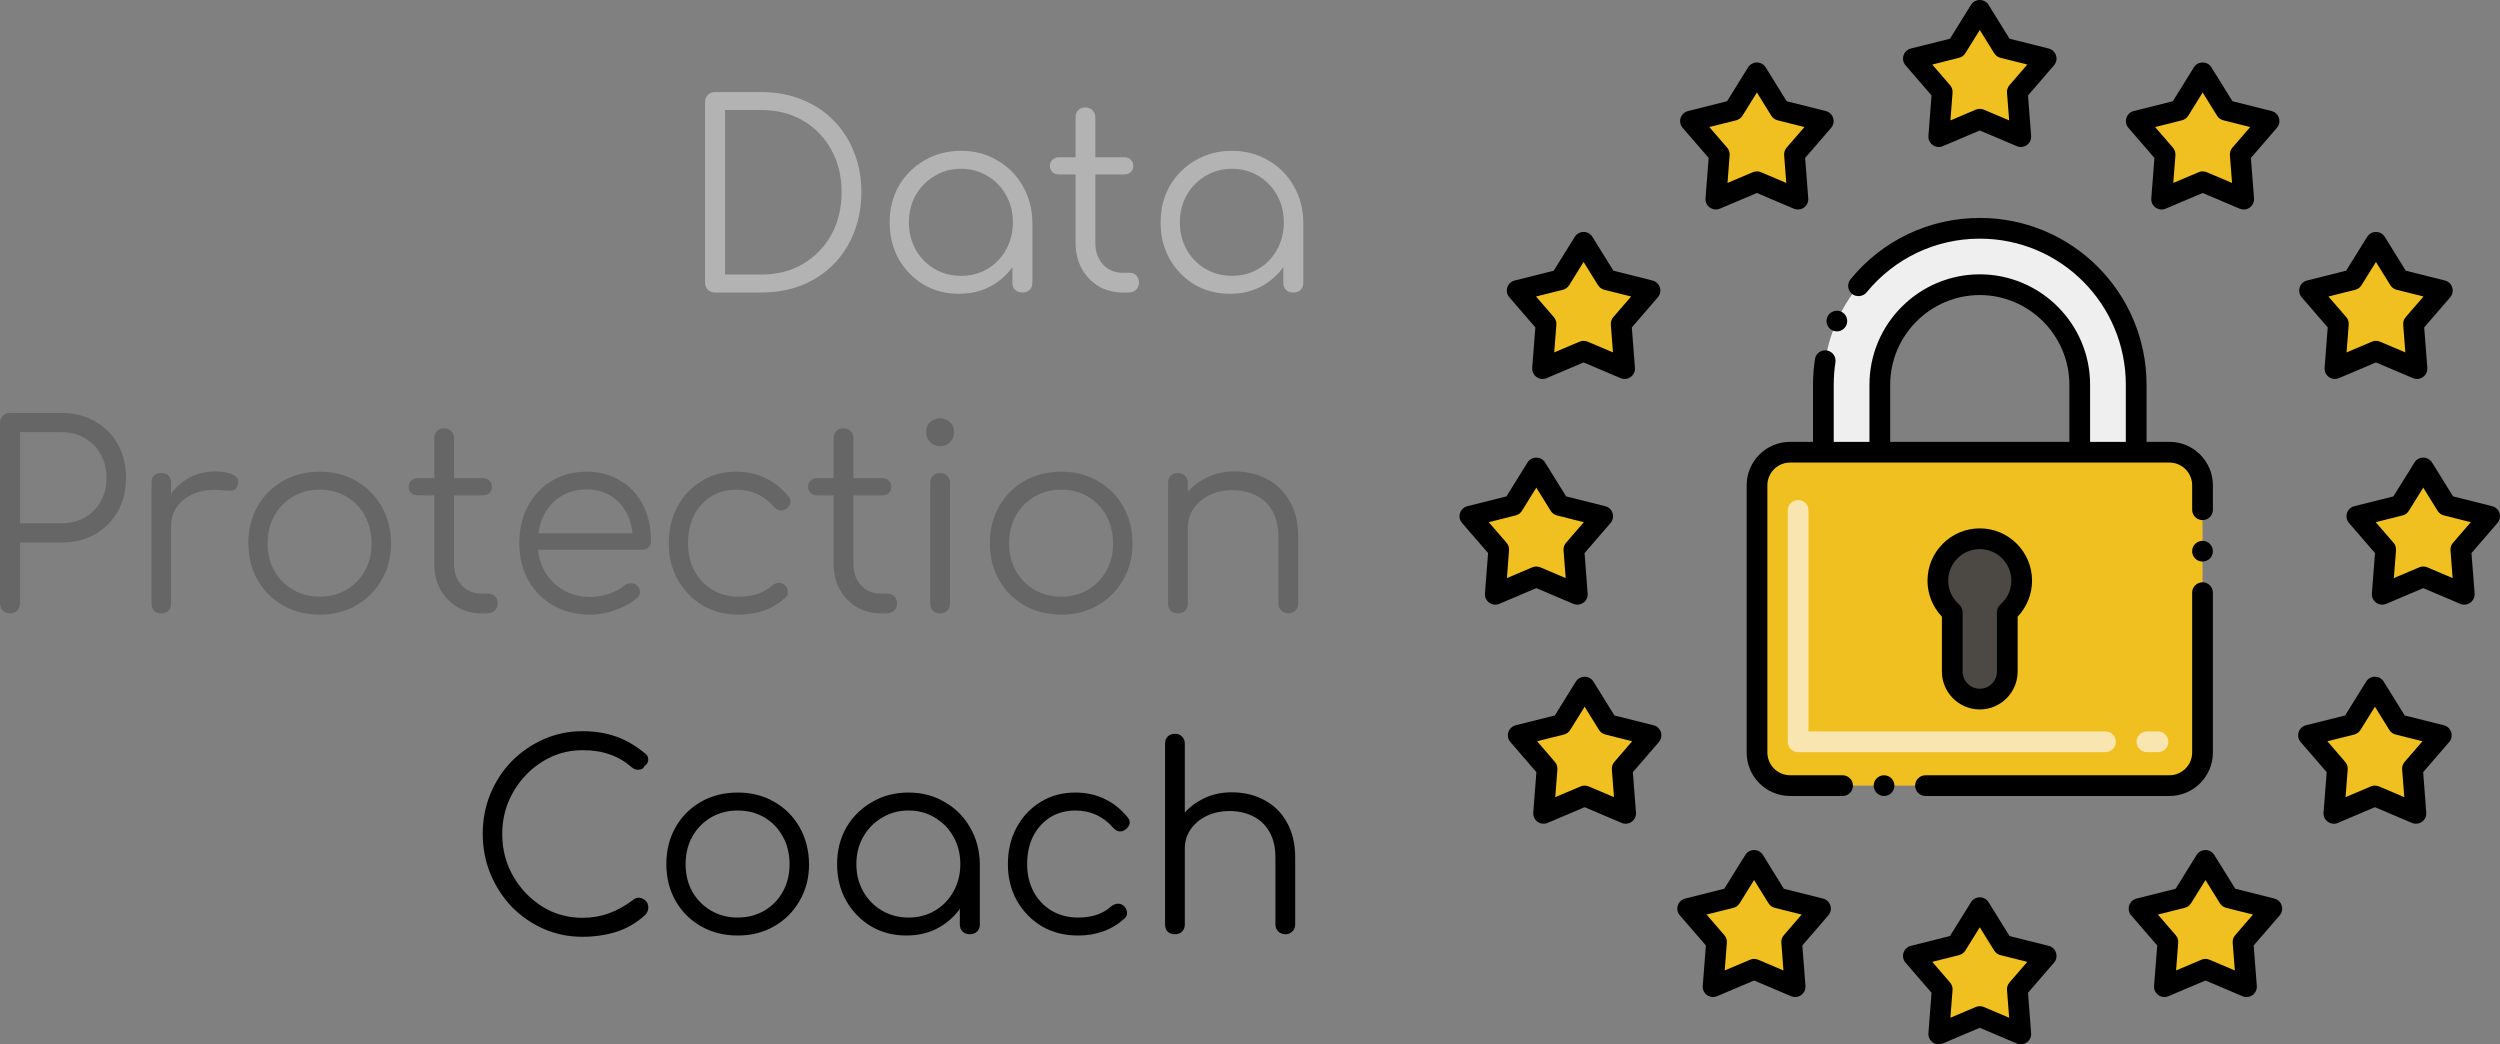 <?xml version="1.0" encoding="UTF-8" standalone="no"?>
<svg
   enable-background="new 0 0 256 256"
   height="503.998"
   viewBox="0 0 603.261 251.999"
   width="1206.522"
   version="1.1"
   id="svg36"
   sodipodi:docname="logo.svg"
   inkscape:version="1.3 (0e150ed, 2023-07-21)"
   xmlns:inkscape="http://www.inkscape.org/namespaces/inkscape"
   xmlns:sodipodi="http://sodipodi.sourceforge.net/DTD/sodipodi-0.dtd"
   xmlns="http://www.w3.org/2000/svg"
   xmlns:svg="http://www.w3.org/2000/svg">
  <rect x="0" y="0" width="603.261" height="251.999" fill="#808080" stroke="none"/>
  <defs
     id="defs36" />
  <sodipodi:namedview
     id="namedview36"
     pagecolor="#ffffff"
     bordercolor="#000000"
     borderopacity="0.25"
     inkscape:showpageshadow="2"
     inkscape:pageopacity="0.0"
     inkscape:pagecheckerboard="0"
     inkscape:deskcolor="#d1d1d1"
     inkscape:zoom="0.4609375"
     inkscape:cx="606.37288"
     inkscape:cy="251.66102"
     inkscape:window-width="1512"
     inkscape:window-height="917"
     inkscape:window-x="0"
     inkscape:window-y="65"
     inkscape:window-maximized="0"
     inkscape:current-layer="svg36" />
  <g
     id="Layer_1"
     transform="translate(349.726,-2.001)">
    <g
       id="g36">
      <g
         id="g11">
        <g
           id="g10">
          <g
             id="g1">
            <path
               d="m 165.742,94.825 v 16.289 H 152.126 V 94.825 c 0,-13.299 -10.825,-24.124 -24.124,-24.124 -13.299,0 -24.124,10.825 -24.124,24.124 v 16.289 H 90.262 V 94.825 c 0,-20.845 16.896,-37.74 37.74,-37.74 20.844,0 37.74,16.896 37.74,37.74 z"
               fill="#efefef"
               id="path1" />
          </g>
          <g
             id="g2">
            <path
               d="M 173.773,111.116 H 82.23 c -4.409,0 -7.983,3.574 -7.983,7.983 v 64.495 c 0,4.409 3.574,7.983 7.983,7.983 h 91.543 c 4.409,0 7.983,-3.574 7.983,-7.983 V 119.1 c 0,-4.41 -3.574,-7.984 -7.983,-7.984 z"
               fill="#f0c020"
               id="path2" />
          </g>
          <g
             id="g3">
            <path
               d="m 171.002,183.498 h -2.667 c -1.381,0 -2.5,-1.119 -2.5,-2.5 0,-1.381 1.119,-2.5 2.5,-2.5 h 2.667 c 1.381,0 2.5,1.119 2.5,2.5 0,1.381 -1.119,2.5 -2.5,2.5 z m -12.667,0 H 84.168 c -1.381,0 -2.5,-1.119 -2.5,-2.5 v -55.833 c 0,-1.381 1.119,-2.5 2.5,-2.5 1.381,0 2.5,1.119 2.5,2.5 v 53.333 h 71.667 c 1.381,0 2.5,1.119 2.5,2.5 0,1.381 -1.119,2.5 -2.5,2.5 z"
               fill="#f9e5af"
               id="path3" />
          </g>
          <g
             id="g4">
            <path
               d="m 138.118,142.117 c 0,-5.587 -4.529,-10.116 -10.116,-10.116 -5.587,0 -10.116,4.529 -10.116,10.116 0,3.044 1.35,5.766 3.477,7.62 v 14.318 c 0,3.667 2.972,6.638 6.638,6.638 3.666,0 6.638,-2.972 6.638,-6.638 v -14.318 c 2.128,-1.854 3.479,-4.577 3.479,-7.62 z"
               fill="#4c4945"
               id="path4" />
          </g>
          <g
             id="g9">
            <circle
               cx="104.902"
               cy="191.578"
               r="2.5"
               id="circle4" />
            <path
               d="m 181.762,132.508 c -1.38,0 -2.51,1.12 -2.51,2.5 0,1.38 1.13,2.5 2.51,2.5 1.37,0 2.49,-1.12 2.49,-2.5 0,-1.38 -1.12,-2.5 -2.49,-2.5 z"
               id="path5" />
            <path
               d="m 112.402,191.578 c 0,1.38 1.12,2.5 2.5,2.5 h 58.87 c 5.78,0 10.48,-4.7 10.48,-10.48 v -38.59 c 0,-1.38 -1.12,-2.5 -2.49,-2.5 -1.38,0 -2.51,1.12 -2.51,2.5 v 38.59 c 0,3.01 -2.46,5.47 -5.48,5.48 h -58.87 c -1.38,0 -2.5,1.12 -2.5,2.5 z"
               id="path6" />
            <path
               d="m 94.902,189.078 h -12.67 c -3.02,-0.011 -5.48,-2.471 -5.48,-5.48 v -64.5 c 0,-3.02 2.46,-5.479 5.48,-5.479 h 91.54 c 3.02,0 5.48,2.46 5.48,5.479 v 5.91 c 0,1.38 1.13,2.5 2.51,2.5 1.37,0 2.49,-1.12 2.49,-2.5 v -5.91 c 0,-5.78 -4.7,-10.479 -10.48,-10.479 h -5.53 v -13.79 c 0,-22.197 -17.949,-40.24 -40.24,-40.24 -12.15,0 -23.52,5.4 -31.19,14.81 -0.864,1.045 -0.733,2.646 0.35,3.521 1.04,0.84 2.68,0.67 3.52,-0.36 6.73,-8.24 16.69,-12.97 27.32,-12.97 19.554,0 35.24,15.836 35.24,35.24 v 13.79 h -8.62 V 94.83 c 0,-14.681 -11.94,-26.62 -26.62,-26.63 -14.67,0.01 -26.62,11.949 -26.62,26.63 v 13.79 h -8.62 V 94.83 c 0,-1.82 0.14,-3.641 0.41,-5.41 0.21,-1.36 -0.73,-2.641 -2.09,-2.851 -1.37,-0.22 -2.64,0.73 -2.85,2.08 -0.31,2.03 -0.47,4.11 -0.47,6.181 v 13.79 h -5.53 c -5.78,0 -10.48,4.699 -10.48,10.479 v 64.5 c 0,5.78 4.7,10.48 10.48,10.48 h 12.67 c 1.38,0 2.5,-1.12 2.5,-2.5 0,-1.38 -1.12,-2.501 -2.5,-2.501 z m 11.48,-94.25 c 0.02,-11.91 9.72,-21.61 21.62,-21.63 11.9,0.02 21.6,9.72 21.62,21.63 v 13.79 h -43.24 z"
               id="path7" />
            <path
               d="m 128.002,173.193 c 5.039,0 9.138,-4.1 9.138,-9.139 V 150.8 c 2.223,-2.337 3.478,-5.441 3.478,-8.684 0,-6.957 -5.659,-12.616 -12.616,-12.616 -6.957,0 -12.616,5.659 -12.616,12.616 0,3.242 1.255,6.347 3.478,8.684 v 13.254 c 0,5.04 4.099,9.139 9.138,9.139 z m 0,-38.692 c 4.199,0 7.616,3.417 7.616,7.616 0,2.193 -0.955,4.284 -2.621,5.735 -0.544,0.476 -0.857,1.162 -0.857,1.885 v 14.317 c 0,2.282 -1.856,4.139 -4.138,4.139 -2.282,0 -4.138,-1.856 -4.138,-4.139 v -14.317 c 0,-0.723 -0.313,-1.409 -0.857,-1.885 -1.666,-1.451 -2.621,-3.542 -2.621,-5.735 0,-4.199 3.417,-7.616 7.616,-7.616 z"
               id="path8" />
            <path
               d="m 91.232,78.448 v 0.02 c -0.565,1.255 0.016,2.72 1.26,3.28 1.241,0.562 2.728,0.016 3.31,-1.26 0.565,-1.278 -0.016,-2.744 -1.27,-3.301 -1.23,-0.549 -2.76,0.04 -3.3,1.261 z"
               id="path9" />
          </g>
        </g>
      </g>
      <g
         id="g35">
        <g
           id="g24">
          <g
             id="g12">
            <path
               d="m 128.002,4.498 5.603,9.027 10.417,2.613 -6.954,8.045 0.835,10.788 -9.901,-4.201 -9.901,4.201 0.835,-10.788 -6.955,-8.045 10.418,-2.613 z"
               fill="#f0c020"
               id="path11" />
          </g>
          <g
             id="g13">
            <path
               d="m 128.002,221.025 5.603,9.027 10.417,2.613 -6.954,8.045 0.835,10.788 -9.901,-4.201 -9.901,4.201 0.835,-10.788 -6.955,-8.045 10.418,-2.613 z"
               fill="#f0c020"
               id="path12" />
          </g>
          <g
             id="g14">
            <path
               d="m 181.784,19.58 5.604,9.026 10.417,2.613 -6.955,8.045 0.836,10.788 -9.902,-4.201 -9.901,4.201 0.835,-10.788 -6.954,-8.045 10.417,-2.613 z"
               fill="#f0c020"
               id="path13" />
          </g>
          <g
             id="g15">
            <path
               d="m 223.603,60.472 5.604,9.027 10.417,2.613 -6.955,8.045 0.836,10.788 -9.902,-4.201 -9.901,4.201 0.835,-10.788 -6.954,-8.045 L 218,69.499 Z"
               fill="#f0c020"
               id="path14" />
          </g>
          <g
             id="g16">
            <path
               d="m 235.014,114.929 5.603,9.027 10.417,2.613 -6.954,8.045 0.835,10.788 -9.901,-4.201 -9.901,4.201 0.835,-10.788 -6.955,-8.045 10.418,-2.613 z"
               fill="#f0c020"
               id="path15" />
          </g>
          <g
             id="g17">
            <path
               d="m 223.351,167.796 5.604,9.026 10.417,2.613 -6.954,8.045 0.835,10.788 -9.902,-4.201 -9.901,4.201 0.835,-10.788 -6.954,-8.045 10.417,-2.613 z"
               fill="#f0c020"
               id="path16" />
          </g>
          <g
             id="g18">
            <path
               d="m 182.459,209.615 5.603,9.026 10.417,2.613 -6.954,8.045 0.835,10.788 -9.901,-4.201 -9.901,4.201 0.835,-10.788 -6.955,-8.045 10.418,-2.613 z"
               fill="#f0c020"
               id="path17" />
          </g>
          <g
             id="g19">
            <path
               d="m 74.219,19.58 -5.603,9.026 -10.417,2.613 6.954,8.045 -0.835,10.788 9.901,-4.201 9.901,4.201 -0.835,-10.788 6.955,-8.045 -10.418,-2.613 z"
               fill="#f0c020"
               id="path18" />
          </g>
          <g
             id="g20">
            <path
               d="m 32.4,60.472 -5.603,9.027 -10.417,2.613 6.954,8.045 -0.835,10.788 9.901,-4.201 9.901,4.201 -0.835,-10.788 6.955,-8.045 -10.418,-2.613 z"
               fill="#f0c020"
               id="path19" />
          </g>
          <g
             id="g21">
            <path
               d="m 20.99,114.929 -5.603,9.027 -10.418,2.613 6.955,8.045 -0.835,10.788 9.901,-4.201 9.901,4.201 -0.835,-10.788 6.954,-8.045 -10.417,-2.613 z"
               fill="#f0c020"
               id="path20" />
          </g>
          <g
             id="g22">
            <path
               d="m 32.652,167.796 -5.603,9.026 -10.417,2.613 6.954,8.045 -0.835,10.788 9.901,-4.201 9.901,4.201 -0.835,-10.788 6.955,-8.045 -10.418,-2.613 z"
               fill="#f0c020"
               id="path21" />
          </g>
          <g
             id="g23">
            <path
               d="m 73.545,209.615 -5.603,9.026 -10.418,2.613 6.955,8.045 -0.835,10.788 9.901,-4.201 9.901,4.201 -0.835,-10.788 6.954,-8.045 -10.417,-2.613 z"
               fill="#f0c020"
               id="path22" />
          </g>
        </g>
        <path
           d="m 110.092,17.768 6.27,7.26 -0.75,9.75 c -0.153,1.933 1.818,3.211 3.47,2.49 l 8.92,-3.78 8.93,3.78 c 1.67,0.718 3.613,-0.576 3.46,-2.49 l -0.75,-9.75 6.27,-7.26 c 1.216,-1.408 0.525,-3.594 -1.28,-4.06 l -9.44,-2.36 -5.07,-8.17 c -0.967,-1.57 -3.273,-1.569 -4.24,0 l -5.07,8.17 -9.44,2.36 c -1.803,0.466 -2.498,2.65 -1.28,4.06 z m 12.91,-1.82 c 0.64,-0.16 1.18,-0.55 1.52,-1.11 l 3.48,-5.6 3.48,5.6 c 0.34,0.56 0.88,0.95 1.51,1.11 l 6.48,1.63 -4.3,4.97 c -0.44,0.51 -0.65,1.16 -0.6,1.83 l 0.52,6.68 -6.11,-2.59 c -0.63,-0.26 -1.34,-0.26 -1.96,0 l -6.11,2.59 0.52,-6.68 c 0.05,-0.67 -0.16,-1.32 -0.61,-1.83 l -4.29,-4.97 z"
           id="path24" />
        <path
           d="m 144.632,230.238 -9.44,-2.36 -5.07,-8.17 c -0.966,-1.568 -3.271,-1.573 -4.24,0 l -5.07,8.16 -9.44,2.37 c -1.817,0.471 -2.49,2.658 -1.28,4.06 l 6.27,7.26 -0.75,9.75 c -0.148,1.845 1.715,3.226 3.47,2.49 l 8.92,-3.79 8.93,3.79 c 1.744,0.73 3.61,-0.635 3.46,-2.49 l -0.75,-9.75 6.27,-7.26 c 1.231,-1.426 0.498,-3.621 -1.28,-4.06 z m -9.46,8.84 c -0.43,0.5 -0.65,1.17 -0.6,1.82 l 0.52,6.69 -6.11,-2.59 c -0.593,-0.268 -1.367,-0.268 -1.96,0 l -6.11,2.59 0.52,-6.69 c 0.05,-0.66 -0.17,-1.32 -0.61,-1.82 l -4.29,-4.98 6.47,-1.62 c 0.63,-0.16 1.18,-0.56 1.52,-1.11 l 3.48,-5.6 3.48,5.6 c 0.34,0.56 0.88,0.95 1.51,1.11 l 6.48,1.62 z"
           id="path25" />
        <path
           d="m 165.156,28.794 c -1.802,0.452 -2.5,2.651 -1.283,4.06 l 6.273,7.257 -0.755,9.749 c -0.145,1.871 1.751,3.225 3.469,2.494 l 8.925,-3.787 8.924,3.787 c 1.712,0.727 3.615,-0.615 3.469,-2.494 l -0.755,-9.749 6.273,-7.257 c 1.22,-1.41 0.517,-3.609 -1.283,-4.06 l -9.436,-2.367 -5.069,-8.167 c -0.977,-1.575 -3.272,-1.573 -4.248,0 l -5.07,8.167 z m 13.149,1.131 3.479,-5.605 3.479,5.605 c 0.342,0.552 0.886,0.949 1.516,1.106 l 6.479,1.625 -4.299,4.974 c -0.437,0.504 -0.653,1.163 -0.602,1.828 l 0.518,6.687 -6.114,-2.594 c -0.624,-0.265 -1.329,-0.265 -1.953,0 l -6.115,2.594 0.518,-6.687 c 0.051,-0.665 -0.165,-1.323 -0.601,-1.828 l -4.299,-4.974 6.479,-1.625 c 0.629,-0.158 1.173,-0.555 1.515,-1.106 z"
           id="path26" />
        <path
           d="m 221.482,59.148 -5.07,8.17 -9.44,2.37 c -1.789,0.442 -2.503,2.644 -1.28,4.06 l 6.27,7.26 -0.75,9.74 c -0.144,1.802 1.642,3.242 3.47,2.5 l 8.92,-3.79 8.93,3.79 c 1.696,0.721 3.6,-0.595 3.47,-2.5 l -0.76,-9.74 6.27,-7.26 c 1.242,-1.439 0.497,-3.621 -1.28,-4.06 l -9.44,-2.37 -5.06,-8.17 c -1.005,-1.574 -3.274,-1.564 -4.25,0 z m 5.599,11.67 c 0.34,0.55 0.88,0.95 1.52,1.11 l 6.48,1.62 -4.3,4.97 c -0.44,0.51 -0.66,1.16 -0.6,1.83 l 0.51,6.69 -6.11,-2.59 c -0.568,-0.256 -1.331,-0.279 -1.95,0 l -6.12,2.59 0.52,-6.69 c 0.05,-0.67 -0.16,-1.32 -0.6,-1.83 l -4.3,-4.97 6.48,-1.62 c 0.63,-0.16 1.17,-0.56 1.51,-1.11 l 3.48,-5.6 z"
           id="path27" />
        <path
           d="m 251.641,124.148 -9.43,-2.37 -5.07,-8.17 c -0.997,-1.582 -3.288,-1.559 -4.25,0 l -5.07,8.17 -9.44,2.37 c -1.777,0.444 -2.51,2.614 -1.28,4.06 l 6.27,7.25 -0.75,9.75 c -0.143,1.802 1.659,3.236 3.47,2.5 l 8.92,-3.79 8.93,3.79 c 1.705,0.704 3.599,-0.6 3.47,-2.5 l -0.76,-9.75 6.27,-7.25 c 1.236,-1.452 0.505,-3.619 -1.28,-4.06 z m -9.449,8.83 c -0.44,0.51 -0.66,1.16 -0.6,1.83 l 0.51,6.69 -6.11,-2.6 c -0.626,-0.262 -1.3,-0.272 -1.95,0 l -6.12,2.6 0.52,-6.69 c 0.05,-0.67 -0.16,-1.32 -0.6,-1.83 l -4.3,-4.97 6.48,-1.63 c 0.63,-0.15 1.17,-0.55 1.51,-1.1 l 3.48,-5.61 3.48,5.61 c 0.35,0.55 0.89,0.95 1.52,1.1 l 6.48,1.63 z"
           id="path28" />
        <path
           d="m 239.982,177.008 -9.44,-2.36 -5.07,-8.17 c -0.966,-1.568 -3.271,-1.573 -4.24,0 l -5.07,8.17 -9.44,2.36 c -1.82,0.471 -2.498,2.65 -1.28,4.06 l 6.27,7.26 -0.75,9.75 c -0.156,1.951 1.857,3.214 3.46,2.49 l 8.93,-3.79 8.92,3.79 c 1.701,0.723 3.622,-0.59 3.47,-2.49 l -0.75,-9.75 6.27,-7.26 c 1.211,-1.404 0.534,-3.59 -1.28,-4.06 z m -9.46,8.84 c -0.44,0.5 -0.65,1.15 -0.6,1.83 l 0.52,6.68 -6.11,-2.59 c -0.632,-0.266 -1.323,-0.268 -1.96,0 l -6.11,2.59 0.52,-6.68 c 0.05,-0.68 -0.17,-1.33 -0.61,-1.83 l -4.29,-4.98 6.47,-1.62 c 0.64,-0.16 1.17,-0.55 1.52,-1.11 l 3.48,-5.6 3.48,5.6 c 0.34,0.56 0.88,0.95 1.51,1.11 l 6.48,1.62 z"
           id="path29" />
        <path
           d="m 199.092,218.828 -9.44,-2.37 -5.07,-8.16 c -0.976,-1.584 -3.29,-1.556 -4.25,0 l -5.07,8.16 -9.43,2.37 c -1.8,0.445 -2.507,2.651 -1.29,4.06 l 6.28,7.26 -0.76,9.75 c -0.147,1.821 1.71,3.229 3.47,2.49 l 8.93,-3.79 8.92,3.79 c 1.722,0.733 3.621,-0.622 3.47,-2.49 l -0.76,-9.75 6.28,-7.26 c 1.203,-1.392 0.534,-3.606 -1.28,-4.06 z m -9.46,8.84 c -0.44,0.5 -0.65,1.15 -0.6,1.83 l 0.52,6.68 -6.12,-2.59 c -0.602,-0.272 -1.366,-0.264 -1.95,0 l -6.11,2.59 0.51,-6.68 c 0.06,-0.68 -0.16,-1.33 -0.6,-1.83 l -4.3,-4.98 6.48,-1.62 c 0.63,-0.16 1.17,-0.55 1.52,-1.11 l 3.48,-5.6 3.48,5.6 c 0.34,0.56 0.88,0.95 1.51,1.11 l 6.48,1.62 z"
           id="path30" />
        <path
           d="m 56.312,32.858 6.27,7.25 -0.76,9.75 c -0.148,1.869 1.756,3.218 3.47,2.49 l 8.93,-3.78 8.92,3.79 c 1.804,0.731 3.614,-0.687 3.47,-2.5 l -0.75,-9.75 6.27,-7.25 c 1.196,-1.386 0.546,-3.604 -1.28,-4.06 l -9.44,-2.37 -5.07,-8.17 c -0.959,-1.555 -3.253,-1.582 -4.25,0 l -5.07,8.17 -9.43,2.37 c -1.797,0.443 -2.514,2.635 -1.28,4.06 z m 12.91,-1.83 c 0.64,-0.16 1.17,-0.55 1.52,-1.1 l 3.48,-5.61 3.48,5.61 c 0.33,0.54 0.89,0.94 1.51,1.1 l 6.48,1.63 -4.3,4.97 c -0.44,0.51 -0.65,1.16 -0.6,1.83 l 0.52,6.69 -6.12,-2.6 c -0.62,-0.26 -1.33,-0.26 -1.95,0 l -6.11,2.6 0.51,-6.69 c 0.06,-0.67 -0.16,-1.32 -0.6,-1.83 l -4.3,-4.97 z"
           id="path31" />
        <path
           d="m 15.772,69.688 c -1.779,0.44 -2.52,2.623 -1.28,4.06 l 6.27,7.26 -0.76,9.74 c -0.128,1.877 1.732,3.228 3.47,2.5 l 8.93,-3.79 8.92,3.79 c 1.716,0.729 3.619,-0.62 3.47,-2.5 l -0.75,-9.74 6.27,-7.26 c 1.229,-1.424 0.5,-3.615 -1.28,-4.06 l -9.44,-2.37 -5.07,-8.17 c -0.977,-1.563 -3.244,-1.576 -4.25,0 l -5.07,8.17 z m 13.15,1.13 3.48,-5.61 3.48,5.61 c 0.34,0.55 0.89,0.95 1.51,1.11 l 6.48,1.62 -4.3,4.97 c -0.44,0.51 -0.65,1.16 -0.6,1.83 l 0.52,6.69 -6.12,-2.59 c -0.62,-0.27 -1.33,-0.27 -1.95,0 l -6.11,2.59 0.52,-6.69 c 0.05,-0.67 -0.17,-1.32 -0.61,-1.83 l -4.3,-4.97 6.48,-1.62 c 0.64,-0.16 1.17,-0.55 1.52,-1.11 z"
           id="path32" />
        <path
           d="m 4.362,124.148 c -1.812,0.448 -2.508,2.662 -1.28,4.06 l 6.27,7.25 -0.75,9.75 c -0.148,1.865 1.729,3.225 3.46,2.5 l 8.93,-3.79 8.92,3.79 c 1.721,0.71 3.619,-0.621 3.47,-2.5 l -0.75,-9.75 6.27,-7.25 c 1.196,-1.386 0.546,-3.604 -1.28,-4.06 l -9.44,-2.37 -5.07,-8.17 c -0.979,-1.587 -3.292,-1.553 -4.25,0 l -5.07,8.17 z m 13.15,1.13 3.48,-5.61 3.48,5.61 c 0.34,0.55 0.88,0.94 1.51,1.1 l 6.48,1.63 -4.3,4.97 c -0.44,0.51 -0.65,1.16 -0.6,1.83 l 0.52,6.69 -6.12,-2.6 c -0.62,-0.26 -1.33,-0.26 -1.95,0 l -6.11,2.6 0.51,-6.69 c 0.06,-0.67 -0.16,-1.32 -0.6,-1.83 l -4.3,-4.97 6.48,-1.63 c 0.64,-0.16 1.18,-0.55 1.52,-1.1 z"
           id="path33" />
        <path
           d="m 49.282,177.008 -9.44,-2.36 -5.06,-8.17 c -0.997,-1.582 -3.288,-1.559 -4.25,0 l -5.07,8.17 -9.44,2.36 c -1.817,0.471 -2.49,2.658 -1.28,4.06 l 6.27,7.26 -0.75,9.75 c -0.146,1.819 1.662,3.223 3.47,2.49 l 8.92,-3.79 8.92,3.79 c 1.698,0.721 3.621,-0.586 3.47,-2.49 l -0.75,-9.75 6.27,-7.26 c 1.219,-1.412 0.539,-3.589 -1.28,-4.06 z m -9.451,8.84 c -0.44,0.5 -0.66,1.16 -0.61,1.82 l 0.52,6.69 -6.11,-2.59 c -0.669,-0.273 -1.338,-0.262 -1.96,0 l -6.11,2.59 0.52,-6.69 c 0.05,-0.67 -0.16,-1.32 -0.61,-1.82 l -4.29,-4.98 6.48,-1.62 c 0.63,-0.16 1.17,-0.55 1.51,-1.11 l 3.48,-5.6 3.48,5.6 c 0.34,0.56 0.88,0.95 1.52,1.11 l 6.47,1.62 z"
           id="path34" />
        <path
           d="m 55.632,222.888 6.28,7.26 -0.76,9.75 c -0.149,1.848 1.735,3.228 3.47,2.49 l 8.92,-3.79 8.93,3.79 c 1.756,0.738 3.617,-0.664 3.47,-2.49 l -0.76,-9.75 6.28,-7.26 c 1.219,-1.411 0.507,-3.616 -1.29,-4.06 l -9.44,-2.36 -5.06,-8.17 c -0.999,-1.586 -3.293,-1.553 -4.25,0 l -5.07,8.16 -9.43,2.37 c -1.796,0.444 -2.518,2.638 -1.29,4.06 z m 12.92,-1.82 c 0.63,-0.16 1.17,-0.55 1.51,-1.11 l 3.48,-5.6 3.48,5.6 c 0.34,0.55 0.89,0.95 1.52,1.11 l 6.48,1.62 -4.3,4.98 c -0.44,0.51 -0.66,1.16 -0.6,1.82 l 0.51,6.69 -6.11,-2.59 c -0.62,-0.27 -1.33,-0.27 -1.95,0 l -6.12,2.59 0.52,-6.69 c 0.05,-0.67 -0.16,-1.32 -0.6,-1.82 l -4.3,-4.98 z"
           id="path35" />
      </g>
    </g>
  </g>
  <path
     d="m 172.544,70.586 q -1.053,0 -1.734,-0.681 -0.681,-0.681 -0.681,-1.734 V 24.626 q 0,-1.053 0.681,-1.734 0.681,-0.681 1.734,-0.681 h 11.149 q 5.327,0 9.725,1.796 4.46,1.734 7.681,5.017 3.221,3.221 4.955,7.619 1.796,4.398 1.796,9.725 0,5.327 -1.796,9.786 -1.734,4.398 -4.955,7.68 -3.221,3.221 -7.681,5.017 -4.398,1.734 -9.725,1.734 z m 2.416,-4.336 h 8.733 q 5.698,0 10.034,-2.54 4.398,-2.601 6.875,-7.061 2.478,-4.522 2.478,-10.282 0,-5.76 -2.478,-10.22 -2.478,-4.522 -6.875,-7.061 -4.336,-2.54 -10.034,-2.54 h -8.733 z m 56.444,4.645 q -4.769,0 -8.548,-2.23 -3.778,-2.292 -6.008,-6.194 -2.168,-3.902 -2.168,-8.795 0,-4.955 2.23,-8.857 2.292,-3.902 6.194,-6.132 3.902,-2.292 8.795,-2.292 4.893,0 8.733,2.292 3.902,2.23 6.132,6.132 2.292,3.902 2.354,8.857 l -1.92,1.487 q 0,4.46 -2.106,8.052 -2.044,3.531 -5.636,5.636 -3.531,2.044 -8.052,2.044 z m 0.496,-4.336 q 3.592,0 6.38,-1.672 2.849,-1.672 4.46,-4.584 1.672,-2.973 1.672,-6.628 0,-3.716 -1.672,-6.628 -1.61,-2.911 -4.46,-4.584 -2.787,-1.734 -6.38,-1.734 -3.531,0 -6.38,1.734 -2.849,1.672 -4.522,4.584 -1.672,2.911 -1.672,6.628 0,3.654 1.672,6.628 1.672,2.911 4.522,4.584 2.849,1.672 6.38,1.672 z m 14.804,4.026 q -1.053,0 -1.734,-0.619 -0.681,-0.681 -0.681,-1.734 V 57.64 l 1.177,-4.893 3.654,0.929 v 14.556 q 0,1.053 -0.681,1.734 -0.681,0.619 -1.734,0.619 z m 24.236,0 q -3.283,0 -5.884,-1.548 -2.54,-1.548 -4.026,-4.212 -1.487,-2.725 -1.487,-6.194 V 28.343 q 0,-1.053 0.619,-1.734 0.681,-0.681 1.734,-0.681 1.053,0 1.734,0.681 0.681,0.681 0.681,1.734 v 30.288 q 0,3.159 1.858,5.203 1.858,1.982 4.769,1.982 h 1.672 q 0.991,0 1.61,0.681 0.619,0.681 0.619,1.734 0,1.053 -0.743,1.734 -0.743,0.619 -1.858,0.619 z M 255.515,42.093 q -0.929,0 -1.548,-0.557 -0.619,-0.619 -0.619,-1.487 0,-0.929 0.619,-1.487 0.619,-0.619 1.548,-0.619 h 15.795 q 0.929,0 1.548,0.619 0.619,0.557 0.619,1.487 0,0.867 -0.619,1.487 -0.619,0.557 -1.548,0.557 z m 41.269,28.802 q -4.769,0 -8.548,-2.23 -3.778,-2.292 -6.008,-6.194 -2.168,-3.902 -2.168,-8.795 0,-4.955 2.23,-8.857 2.292,-3.902 6.194,-6.132 3.902,-2.292 8.795,-2.292 4.893,0 8.733,2.292 3.902,2.23 6.132,6.132 2.292,3.902 2.354,8.857 l -1.92,1.487 q 0,4.46 -2.106,8.052 -2.044,3.531 -5.636,5.636 -3.531,2.044 -8.052,2.044 z m 0.496,-4.336 q 3.592,0 6.38,-1.672 2.849,-1.672 4.46,-4.584 1.672,-2.973 1.672,-6.628 0,-3.716 -1.672,-6.628 -1.61,-2.911 -4.46,-4.584 -2.787,-1.734 -6.38,-1.734 -3.531,0 -6.38,1.734 -2.849,1.672 -4.522,4.584 -1.672,2.911 -1.672,6.628 0,3.654 1.672,6.628 1.672,2.911 4.522,4.584 2.849,1.672 6.38,1.672 z m 14.804,4.026 q -1.053,0 -1.734,-0.619 -0.681,-0.681 -0.681,-1.734 V 57.64 l 1.177,-4.893 3.654,0.929 v 14.556 q 0,1.053 -0.681,1.734 -0.681,0.619 -1.734,0.619 z"
     id="path38"
     style="font-size:61.94px;font-family:Comfortaa;-inkscape-font-specification:Comfortaa;text-align:end;letter-spacing:-0.726px;text-anchor:end;stroke-width:10.974;stroke-linecap:round;paint-order:markers stroke fill;fill:#b3b3b3" />
  <path
     d="m 2.416,148.01 q -1.053,0 -1.734,-0.681 Q 0,146.647 0,145.594 v -43.543 q 0,-1.053 0.681,-1.734 0.681,-0.681 1.734,-0.681 h 12.388 q 4.584,0 8.114,2.044 3.531,1.982 5.513,5.513 1.982,3.531 1.982,8.176 0,4.522 -1.982,8.052 -1.982,3.469 -5.513,5.513 -3.531,1.982 -8.114,1.982 H 4.831 v 14.68 q 0,1.053 -0.681,1.734 -0.681,0.681 -1.734,0.681 z m 2.416,-21.741 h 9.972 q 3.159,0 5.636,-1.363 2.478,-1.425 3.84,-3.902 1.425,-2.478 1.425,-5.636 0,-3.283 -1.425,-5.76 -1.363,-2.478 -3.84,-3.902 -2.478,-1.425 -5.636,-1.425 H 4.831 Z m 33.712,0.867 q 0.186,-3.84 1.982,-6.875 1.858,-3.035 4.769,-4.769 2.973,-1.734 6.566,-1.734 2.849,0 4.398,0.805 1.548,0.805 1.177,2.354 -0.248,0.929 -0.867,1.239 -0.557,0.31 -1.425,0.248 -0.805,-0.062 -1.858,-0.124 -3.469,-0.31 -6.194,0.743 -2.663,0.991 -4.274,3.097 -1.548,2.106 -1.548,5.017 z m 0.372,20.874 q -1.115,0 -1.734,-0.619 -0.619,-0.619 -0.619,-1.734 v -29.173 q 0,-1.115 0.619,-1.734 0.619,-0.619 1.734,-0.619 1.115,0 1.734,0.619 0.619,0.619 0.619,1.734 v 29.173 q 0,1.115 -0.619,1.734 -0.619,0.619 -1.734,0.619 z m 38.234,0.31 q -4.955,0 -8.857,-2.23 -3.902,-2.23 -6.132,-6.132 -2.23,-3.902 -2.23,-8.857 0,-5.017 2.23,-8.919 2.23,-3.902 6.132,-6.132 3.902,-2.23 8.857,-2.23 4.955,0 8.795,2.23 3.902,2.23 6.132,6.132 2.23,3.902 2.292,8.919 0,4.955 -2.292,8.857 -2.23,3.902 -6.132,6.132 -3.84,2.23 -8.795,2.23 z m 0,-4.336 q 3.592,0 6.442,-1.672 2.849,-1.672 4.46,-4.584 1.61,-2.911 1.61,-6.628 0,-3.716 -1.61,-6.628 -1.61,-2.973 -4.46,-4.645 -2.849,-1.672 -6.442,-1.672 -3.592,0 -6.442,1.672 -2.849,1.672 -4.522,4.645 -1.61,2.911 -1.61,6.628 0,3.716 1.61,6.628 1.672,2.911 4.522,4.584 2.849,1.672 6.442,1.672 z m 39.039,4.026 q -3.283,0 -5.884,-1.548 -2.54,-1.548 -4.026,-4.212 -1.487,-2.725 -1.487,-6.194 v -30.288 q 0,-1.053 0.619,-1.734 0.681,-0.681 1.734,-0.681 1.053,0 1.734,0.681 0.681,0.681 0.681,1.734 v 30.288 q 0,3.159 1.858,5.203 1.858,1.982 4.769,1.982 h 1.672 q 0.991,0 1.61,0.681 0.619,0.681 0.619,1.734 0,1.053 -0.743,1.734 -0.743,0.619 -1.858,0.619 z m -15.423,-28.492 q -0.929,0 -1.548,-0.557 -0.619,-0.619 -0.619,-1.487 0,-0.929 0.619,-1.487 0.619,-0.619 1.548,-0.619 h 15.795 q 0.929,0 1.548,0.619 0.619,0.557 0.619,1.487 0,0.867 -0.619,1.487 -0.619,0.557 -1.548,0.557 z m 41.703,28.802 q -5.017,0 -8.919,-2.168 -3.84,-2.23 -6.07,-6.132 -2.168,-3.902 -2.168,-8.919 0,-5.079 2.044,-8.919 2.106,-3.902 5.76,-6.132 3.654,-2.23 8.424,-2.23 4.707,0 8.176,2.168 3.531,2.106 5.451,5.884 1.92,3.778 1.92,8.61 0,0.991 -0.619,1.61 -0.619,0.557 -1.61,0.557 h -26.324 v -3.964 h 26.82 l -2.663,1.92 q 0.062,-3.592 -1.301,-6.442 -1.363,-2.849 -3.902,-4.46 -2.478,-1.61 -5.946,-1.61 -3.531,0 -6.194,1.672 -2.663,1.672 -4.15,4.645 -1.425,2.911 -1.425,6.689 0,3.778 1.61,6.689 1.672,2.911 4.522,4.584 2.849,1.672 6.566,1.672 2.23,0 4.46,-0.743 2.292,-0.805 3.654,-1.982 0.681,-0.557 1.548,-0.557 0.867,-0.062 1.487,0.434 0.805,0.743 0.805,1.61 0.062,0.867 -0.681,1.487 -2.044,1.734 -5.203,2.911 -3.159,1.115 -6.07,1.115 z m 35.818,0 q -4.893,0 -8.733,-2.23 -3.778,-2.292 -6.008,-6.194 -2.168,-3.902 -2.168,-8.795 0,-4.955 2.106,-8.857 2.106,-3.902 5.76,-6.132 3.654,-2.292 8.424,-2.292 3.778,0 6.937,1.487 3.221,1.487 5.636,4.46 0.681,0.743 0.496,1.61 -0.186,0.805 -1.053,1.425 -0.681,0.496 -1.548,0.372 -0.805,-0.186 -1.425,-0.929 -3.592,-4.088 -9.043,-4.088 -3.469,0 -6.132,1.672 -2.601,1.672 -4.088,4.584 -1.425,2.911 -1.425,6.689 0,3.716 1.548,6.628 1.548,2.911 4.336,4.584 2.787,1.672 6.38,1.672 2.416,0 4.398,-0.619 2.044,-0.681 3.592,-2.044 0.743,-0.619 1.548,-0.681 0.805,-0.062 1.487,0.496 0.743,0.681 0.805,1.548 0.124,0.867 -0.557,1.487 -4.522,4.15 -11.273,4.15 z m 34.27,-0.31 q -3.283,0 -5.884,-1.548 -2.54,-1.548 -4.026,-4.212 -1.487,-2.725 -1.487,-6.194 v -30.288 q 0,-1.053 0.619,-1.734 0.681,-0.681 1.734,-0.681 1.053,0 1.734,0.681 0.681,0.681 0.681,1.734 v 30.288 q 0,3.159 1.858,5.203 1.858,1.982 4.769,1.982 h 1.672 q 0.991,0 1.61,0.681 0.619,0.681 0.619,1.734 0,1.053 -0.743,1.734 -0.743,0.619 -1.858,0.619 z m -15.423,-28.492 q -0.929,0 -1.548,-0.557 -0.619,-0.619 -0.619,-1.487 0,-0.929 0.619,-1.487 0.619,-0.619 1.548,-0.619 h 15.795 q 0.929,0 1.548,0.619 0.619,0.557 0.619,1.487 0,0.867 -0.619,1.487 -0.619,0.557 -1.548,0.557 z m 29.748,28.492 q -1.115,0 -1.796,-0.619 -0.619,-0.681 -0.619,-1.796 v -29.05 q 0,-1.115 0.619,-1.734 0.681,-0.681 1.796,-0.681 1.053,0 1.672,0.681 0.681,0.619 0.681,1.734 v 29.05 q 0,1.115 -0.681,1.796 -0.619,0.619 -1.672,0.619 z m -0.062,-40.323 q -1.363,0 -2.354,-0.991 -0.991,-0.991 -0.991,-2.416 0,-1.548 0.991,-2.416 1.053,-0.929 2.416,-0.929 1.301,0 2.292,0.929 1.053,0.867 1.053,2.416 0,1.425 -0.991,2.416 -0.991,0.991 -2.416,0.991 z m 29.253,40.632 q -4.955,0 -8.857,-2.23 -3.902,-2.23 -6.132,-6.132 -2.23,-3.902 -2.23,-8.857 0,-5.017 2.23,-8.919 2.23,-3.902 6.132,-6.132 3.902,-2.23 8.857,-2.23 4.955,0 8.795,2.23 3.902,2.23 6.132,6.132 2.23,3.902 2.292,8.919 0,4.955 -2.292,8.857 -2.23,3.902 -6.132,6.132 -3.84,2.23 -8.795,2.23 z m 0,-4.336 q 3.592,0 6.442,-1.672 2.849,-1.672 4.46,-4.584 1.61,-2.911 1.61,-6.628 0,-3.716 -1.61,-6.628 -1.61,-2.973 -4.46,-4.645 -2.849,-1.672 -6.442,-1.672 -3.592,0 -6.442,1.672 -2.849,1.672 -4.522,4.645 -1.61,2.911 -1.61,6.628 0,3.716 1.61,6.628 1.672,2.911 4.522,4.584 2.849,1.672 6.442,1.672 z m 54.834,4.026 q -1.053,0 -1.734,-0.681 -0.681,-0.681 -0.681,-1.672 V 129.552 q 0,-3.84 -1.487,-6.318 -1.425,-2.478 -3.964,-3.716 -2.478,-1.239 -5.636,-1.239 -3.035,0 -5.513,1.177 -2.416,1.177 -3.84,3.221 -1.425,2.044 -1.425,4.645 h -3.407 q 0.124,-3.902 2.106,-6.937 1.982,-3.097 5.265,-4.831 3.283,-1.796 7.309,-1.796 4.398,0 7.866,1.858 3.469,1.796 5.451,5.327 2.044,3.531 2.044,8.61 v 16.104 q 0,0.991 -0.681,1.672 -0.681,0.681 -1.672,0.681 z m -26.634,0 q -1.115,0 -1.796,-0.619 -0.619,-0.681 -0.619,-1.734 v -29.112 q 0,-1.115 0.619,-1.734 0.681,-0.681 1.796,-0.681 1.053,0 1.672,0.681 0.681,0.619 0.681,1.734 v 29.112 q 0,1.053 -0.681,1.734 -0.619,0.619 -1.672,0.619 z"
     id="path39"
     style="font-size:61.94px;font-family:Comfortaa;-inkscape-font-specification:Comfortaa;text-align:end;letter-spacing:-0.726px;text-anchor:end;stroke-width:10.974;stroke-linecap:round;paint-order:markers stroke fill;fill:#666666" />
  <path
     d="m 140.583,226.054 q -5.017,0 -9.415,-1.92 -4.336,-1.92 -7.681,-5.327 -3.283,-3.469 -5.141,-7.928 -1.858,-4.522 -1.858,-9.663 0,-5.079 1.796,-9.539 1.858,-4.522 5.141,-7.928 3.345,-3.407 7.681,-5.327 4.398,-1.982 9.477,-1.982 4.46,0 8.114,1.301 3.654,1.301 7.061,4.15 0.557,0.434 0.619,1.053 0.124,0.557 -0.124,1.115 -0.248,0.496 -0.743,0.743 -0.124,0.496 -0.619,0.743 -0.496,0.248 -1.177,0.186 -0.619,-0.062 -1.239,-0.557 -2.416,-2.106 -5.265,-3.097 -2.849,-1.053 -6.628,-1.053 -4.026,0 -7.557,1.61 -3.469,1.61 -6.132,4.398 -2.663,2.787 -4.212,6.442 -1.487,3.654 -1.487,7.742 0,4.212 1.487,7.866 1.548,3.654 4.212,6.442 2.663,2.787 6.132,4.398 3.531,1.548 7.557,1.548 3.407,0 6.442,-1.115 3.035,-1.115 5.76,-3.221 0.743,-0.619 1.548,-0.496 0.867,0.124 1.487,0.743 0.619,0.619 0.619,1.61 0,0.496 -0.186,0.929 -0.124,0.372 -0.496,0.805 -3.159,2.911 -7.061,4.15 -3.902,1.177 -8.114,1.177 z m 37.429,-0.31 q -4.955,0 -8.857,-2.23 -3.902,-2.23 -6.132,-6.132 -2.23,-3.902 -2.23,-8.857 0,-5.017 2.23,-8.919 2.23,-3.902 6.132,-6.132 3.902,-2.23 8.857,-2.23 4.955,0 8.795,2.23 3.902,2.23 6.132,6.132 2.23,3.902 2.292,8.919 0,4.955 -2.292,8.857 -2.23,3.902 -6.132,6.132 -3.84,2.23 -8.795,2.23 z m 0,-4.336 q 3.592,0 6.442,-1.672 2.849,-1.672 4.46,-4.584 1.61,-2.911 1.61,-6.628 0,-3.716 -1.61,-6.628 -1.61,-2.973 -4.46,-4.645 -2.849,-1.672 -6.442,-1.672 -3.592,0 -6.442,1.672 -2.849,1.672 -4.522,4.645 -1.61,2.911 -1.61,6.628 0,3.716 1.61,6.628 1.672,2.911 4.522,4.584 2.849,1.672 6.442,1.672 z m 40.712,4.336 q -4.769,0 -8.548,-2.23 -3.778,-2.292 -6.008,-6.194 -2.168,-3.902 -2.168,-8.795 0,-4.955 2.23,-8.857 2.292,-3.902 6.194,-6.132 3.902,-2.292 8.795,-2.292 4.893,0 8.733,2.292 3.902,2.23 6.132,6.132 2.292,3.902 2.354,8.857 l -1.92,1.487 q 0,4.46 -2.106,8.052 -2.044,3.531 -5.636,5.636 -3.531,2.044 -8.052,2.044 z m 0.496,-4.336 q 3.592,0 6.38,-1.672 2.849,-1.672 4.46,-4.584 1.672,-2.973 1.672,-6.628 0,-3.716 -1.672,-6.628 -1.61,-2.911 -4.46,-4.584 -2.787,-1.734 -6.38,-1.734 -3.531,0 -6.38,1.734 -2.849,1.672 -4.522,4.584 -1.672,2.911 -1.672,6.628 0,3.654 1.672,6.628 1.672,2.911 4.522,4.584 2.849,1.672 6.38,1.672 z m 14.804,4.026 q -1.053,0 -1.734,-0.619 -0.681,-0.681 -0.681,-1.734 V 212.489 l 1.177,-4.893 3.654,0.929 v 14.556 q 0,1.053 -0.681,1.734 -0.681,0.619 -1.734,0.619 z m 26.094,0.31 q -4.893,0 -8.733,-2.23 -3.778,-2.292 -6.008,-6.194 -2.168,-3.902 -2.168,-8.795 0,-4.955 2.106,-8.857 2.106,-3.902 5.76,-6.132 3.654,-2.292 8.424,-2.292 3.778,0 6.937,1.487 3.221,1.487 5.636,4.46 0.681,0.743 0.496,1.61 -0.186,0.805 -1.053,1.425 -0.681,0.496 -1.548,0.372 -0.805,-0.186 -1.425,-0.929 -3.592,-4.088 -9.043,-4.088 -3.469,0 -6.132,1.672 -2.601,1.672 -4.088,4.584 -1.425,2.911 -1.425,6.689 0,3.716 1.548,6.628 1.548,2.911 4.336,4.584 2.787,1.672 6.38,1.672 2.416,0 4.398,-0.619 2.044,-0.681 3.592,-2.044 0.743,-0.619 1.548,-0.681 0.805,-0.062 1.487,0.496 0.743,0.681 0.805,1.548 0.124,0.867 -0.557,1.487 -4.522,4.15 -11.273,4.15 z m 23.43,-14.122 q -1.115,0 -1.796,-0.681 -0.619,-0.681 -0.619,-1.734 v -29.731 q 0,-1.115 0.619,-1.734 0.681,-0.681 1.796,-0.681 1.053,0 1.672,0.681 0.681,0.619 0.681,1.734 v 29.731 q 0,1.053 -0.681,1.734 -0.619,0.681 -1.672,0.681 z m 26.634,13.813 q -1.053,0 -1.734,-0.681 -0.681,-0.681 -0.681,-1.672 v -16.104 q 0,-3.84 -1.487,-6.318 -1.425,-2.478 -3.964,-3.716 -2.478,-1.239 -5.636,-1.239 -3.035,0 -5.513,1.177 -2.416,1.177 -3.84,3.221 -1.425,2.044 -1.425,4.645 h -3.407 q 0.124,-3.902 2.106,-6.937 1.982,-3.097 5.265,-4.831 3.283,-1.796 7.309,-1.796 4.398,0 7.866,1.858 3.469,1.796 5.451,5.327 2.044,3.531 2.044,8.61 v 16.104 q 0,0.991 -0.681,1.672 -0.681,0.681 -1.672,0.681 z m -26.634,0 q -1.115,0 -1.796,-0.619 -0.619,-0.681 -0.619,-1.734 v -29.112 q 0,-1.115 0.619,-1.734 0.681,-0.681 1.796,-0.681 1.053,0 1.672,0.681 0.681,0.619 0.681,1.734 v 29.112 q 0,1.053 -0.681,1.734 -0.619,0.619 -1.672,0.619 z"
     id="path40"
     style="font-size:61.94px;font-family:Comfortaa;-inkscape-font-specification:Comfortaa;text-align:end;letter-spacing:-0.726px;text-anchor:end;stroke-width:10.974;stroke-linecap:round;paint-order:markers stroke fill" />
</svg>

